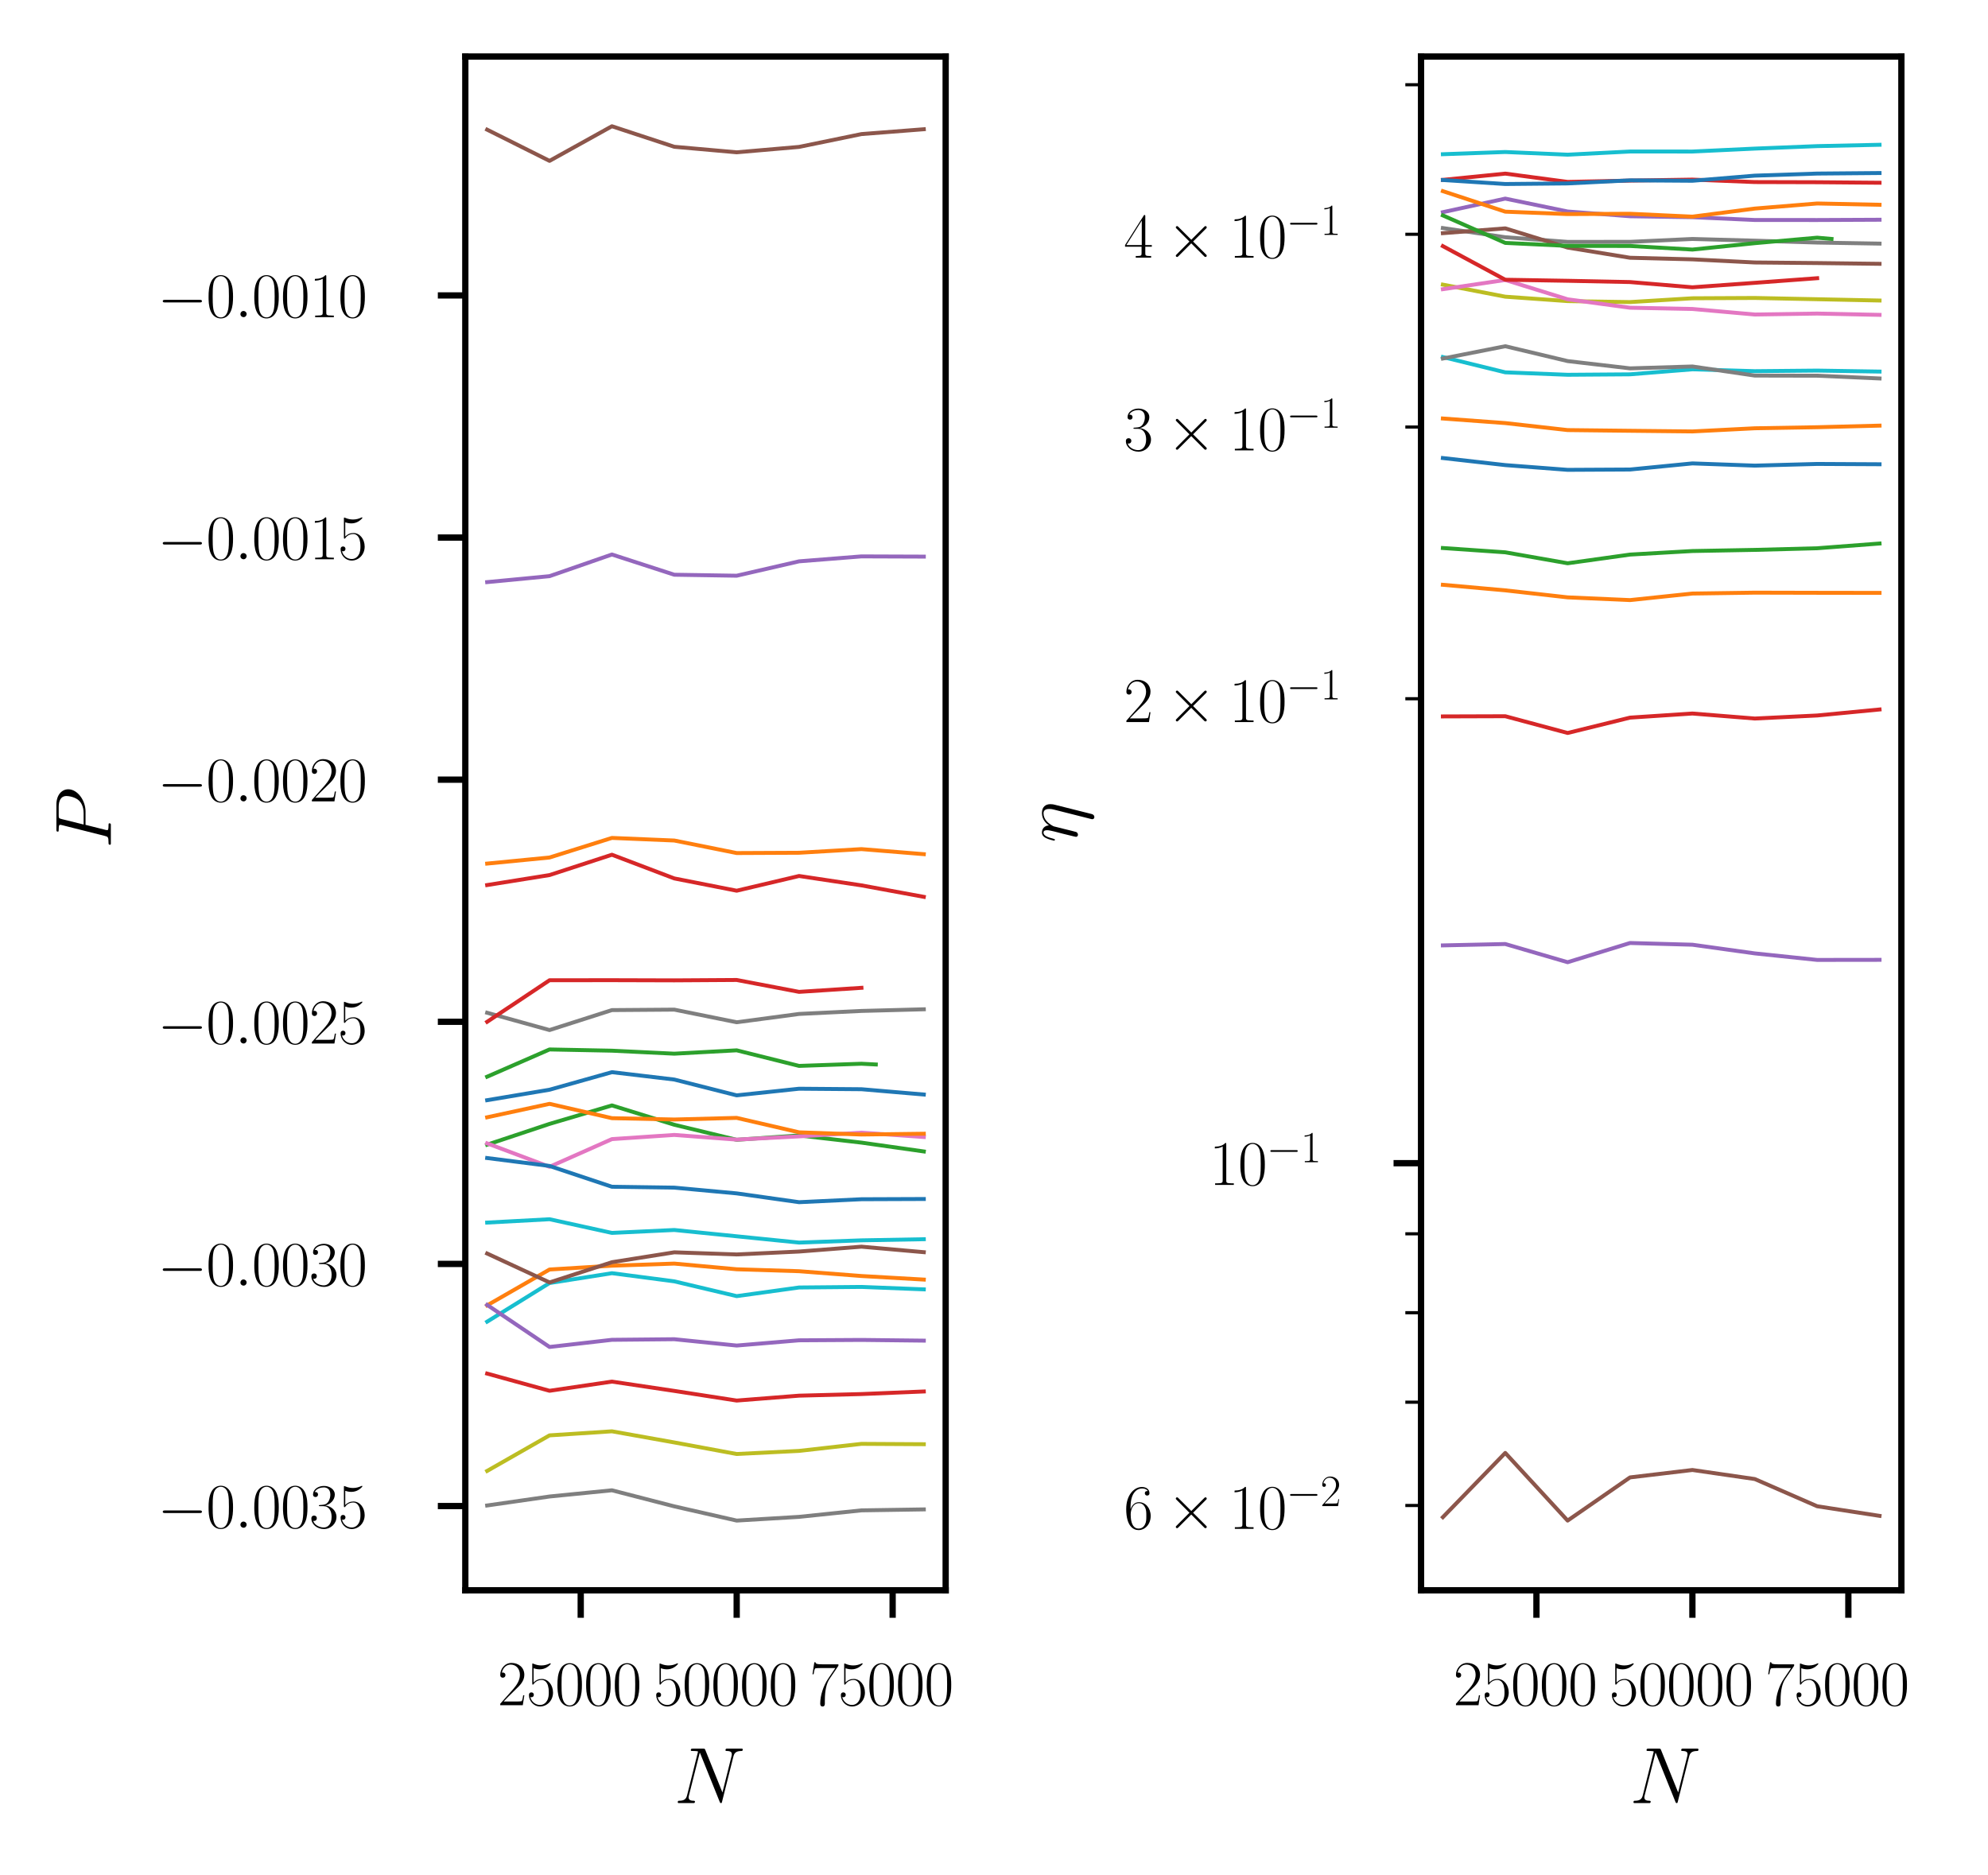 <?xml version="1.0" encoding="utf-8" standalone="no"?>
<!DOCTYPE svg PUBLIC "-//W3C//DTD SVG 1.1//EN"
  "http://www.w3.org/Graphics/SVG/1.1/DTD/svg11.dtd">
<svg xmlns:xlink="http://www.w3.org/1999/xlink" width="253.203pt" height="238.8pt" viewBox="0 0 253.203 238.8" xmlns="http://www.w3.org/2000/svg" version="1.1">
 <defs>
  <style type="text/css">*{stroke-linejoin: round; stroke-linecap: butt}</style>
 </defs>
 <g id="figure_1">
  <g id="patch_1">
   <path d="M 0 238.8 
L 253.203 238.8 
L 253.203 0 
L 0 0 
z
" style="fill: #ffffff"/>
  </g>
  <g id="axes_1">
   <g id="patch_2">
    <path d="M 59.265 202.559 
L 120.445 202.559 
L 120.445 7.2 
L 59.265 7.2 
z
" style="fill: #ffffff"/>
   </g>
   <g id="matplotlib.axis_1">
    <g id="xtick_1">
     <g id="line2d_1">
      <defs>
       <path id="me05cc8a4a5" d="M 0 0 
L 0 3.5 
" style="stroke: #000000; stroke-width: 0.8"/>
      </defs>
      <g>
       <use xlink:href="#me05cc8a4a5" x="73.964" y="202.559" style="stroke: #000000; stroke-width: 0.8"/>
      </g>
     </g>
     <g id="text_1">
      <!-- $\mathdefault{25000}$ -->
      <g transform="translate(63.379 217.194) scale(0.08 -0.08)">
       <defs>
        <path id="CMR17-32" d="M 2669 989 
L 2554 989 
C 2490 536 2438 459 2413 420 
C 2381 369 1920 369 1830 369 
L 602 369 
C 832 619 1280 1072 1824 1597 
C 2214 1967 2669 2402 2669 3035 
C 2669 3790 2067 4224 1395 4224 
C 691 4224 262 3604 262 3030 
C 262 2780 448 2748 525 2748 
C 589 2748 781 2787 781 3010 
C 781 3207 614 3264 525 3264 
C 486 3264 448 3258 422 3245 
C 544 3790 915 4058 1306 4058 
C 1862 4058 2227 3617 2227 3035 
C 2227 2479 1901 2000 1536 1584 
L 262 146 
L 262 0 
L 2515 0 
L 2669 989 
z
" transform="scale(0.016)"/>
        <path id="CMR17-35" d="M 730 3692 
C 794 3666 1056 3584 1325 3584 
C 1920 3584 2246 3911 2432 4100 
C 2432 4157 2432 4192 2394 4192 
C 2387 4192 2374 4192 2323 4163 
C 2099 4058 1837 3973 1517 3973 
C 1325 3973 1037 3999 723 4139 
C 653 4171 640 4171 634 4171 
C 602 4171 595 4164 595 4037 
L 595 2203 
C 595 2089 595 2057 659 2057 
C 691 2057 704 2070 736 2114 
C 941 2401 1222 2522 1542 2522 
C 1766 2522 2246 2382 2246 1289 
C 2246 1085 2246 715 2054 421 
C 1894 159 1645 25 1370 25 
C 947 25 518 320 403 814 
C 429 807 480 795 506 795 
C 589 795 749 840 749 1038 
C 749 1210 627 1280 506 1280 
C 358 1280 262 1190 262 1011 
C 262 454 704 -128 1382 -128 
C 2042 -128 2669 440 2669 1264 
C 2669 2030 2170 2624 1549 2624 
C 1222 2624 947 2503 730 2274 
L 730 3692 
z
" transform="scale(0.016)"/>
        <path id="CMR17-30" d="M 2688 2025 
C 2688 2416 2682 3080 2413 3591 
C 2176 4039 1798 4198 1466 4198 
C 1158 4198 768 4058 525 3597 
C 269 3118 243 2524 243 2025 
C 243 1661 250 1106 448 619 
C 723 -39 1216 -128 1466 -128 
C 1760 -128 2208 -7 2470 600 
C 2662 1042 2688 1559 2688 2025 
z
M 1466 -26 
C 1056 -26 813 325 723 812 
C 653 1188 653 1738 653 2096 
C 653 2588 653 2997 736 3387 
C 858 3929 1216 4096 1466 4096 
C 1728 4096 2067 3923 2189 3400 
C 2272 3036 2278 2607 2278 2096 
C 2278 1680 2278 1169 2202 792 
C 2067 95 1690 -26 1466 -26 
z
" transform="scale(0.016)"/>
       </defs>
       <use xlink:href="#CMR17-32" transform="scale(0.996)"/>
       <use xlink:href="#CMR17-35" transform="translate(45.69 0) scale(0.996)"/>
       <use xlink:href="#CMR17-30" transform="translate(91.381 0) scale(0.996)"/>
       <use xlink:href="#CMR17-30" transform="translate(137.071 0) scale(0.996)"/>
       <use xlink:href="#CMR17-30" transform="translate(182.762 0) scale(0.996)"/>
      </g>
     </g>
    </g>
    <g id="xtick_2">
     <g id="line2d_2">
      <g>
       <use xlink:href="#me05cc8a4a5" x="93.828" y="202.559" style="stroke: #000000; stroke-width: 0.8"/>
      </g>
     </g>
     <g id="text_2">
      <!-- $\mathdefault{50000}$ -->
      <g transform="translate(83.242 217.194) scale(0.08 -0.08)">
       <use xlink:href="#CMR17-35" transform="scale(0.996)"/>
       <use xlink:href="#CMR17-30" transform="translate(45.69 0) scale(0.996)"/>
       <use xlink:href="#CMR17-30" transform="translate(91.381 0) scale(0.996)"/>
       <use xlink:href="#CMR17-30" transform="translate(137.071 0) scale(0.996)"/>
       <use xlink:href="#CMR17-30" transform="translate(182.762 0) scale(0.996)"/>
      </g>
     </g>
    </g>
    <g id="xtick_3">
     <g id="line2d_3">
      <g>
       <use xlink:href="#me05cc8a4a5" x="113.691" y="202.559" style="stroke: #000000; stroke-width: 0.8"/>
      </g>
     </g>
     <g id="text_3">
      <!-- $\mathdefault{75000}$ -->
      <g transform="translate(103.106 217.194) scale(0.08 -0.08)">
       <defs>
        <path id="CMR17-37" d="M 2886 3941 
L 2886 4081 
L 1382 4081 
C 634 4081 621 4165 595 4288 
L 480 4288 
L 294 3094 
L 410 3094 
C 429 3215 474 3540 550 3661 
C 589 3712 1062 3712 1171 3712 
L 2579 3712 
L 1869 2661 
C 1395 1954 1069 999 1069 165 
C 1069 89 1069 -128 1299 -128 
C 1530 -128 1530 89 1530 171 
L 1530 465 
C 1530 1508 1709 2196 2003 2636 
L 2886 3941 
z
" transform="scale(0.016)"/>
       </defs>
       <use xlink:href="#CMR17-37" transform="scale(0.996)"/>
       <use xlink:href="#CMR17-35" transform="translate(45.69 0) scale(0.996)"/>
       <use xlink:href="#CMR17-30" transform="translate(91.381 0) scale(0.996)"/>
       <use xlink:href="#CMR17-30" transform="translate(137.071 0) scale(0.996)"/>
       <use xlink:href="#CMR17-30" transform="translate(182.762 0) scale(0.996)"/>
      </g>
     </g>
    </g>
    <g id="text_4">
     <!-- $N$ -->
     <g transform="translate(85.853 229.662) scale(0.1 -0.1)">
      <defs>
       <path id="CMMI12-4e" d="M 4736 3698 
C 4806 3974 4909 4166 5395 4166 
C 5414 4166 5491 4166 5491 4279 
C 5491 4352 5434 4352 5408 4352 
C 5280 4352 4954 4352 4826 4352 
L 4518 4352 
C 4429 4352 4314 4352 4224 4352 
C 4186 4352 4109 4352 4109 4230 
C 4109 4166 4160 4166 4205 4166 
C 4589 4166 4614 4019 4614 3903 
C 4614 3846 4608 3826 4589 3737 
L 3866 850 
L 2496 4249 
C 2451 4352 2445 4352 2304 4352 
L 1523 4352 
C 1395 4352 1338 4352 1338 4230 
C 1338 4166 1382 4166 1504 4166 
C 1536 4166 1914 4166 1914 4115 
C 1914 4102 1901 4051 1894 4032 
L 1043 635 
C 966 320 813 186 390 186 
C 358 186 294 186 294 67 
C 294 0 358 0 378 0 
C 506 0 832 0 960 0 
L 1267 0 
C 1357 0 1466 0 1555 0 
C 1600 0 1670 0 1670 122 
C 1670 180 1606 186 1581 186 
C 1370 186 1165 224 1165 454 
C 1165 505 1178 562 1190 613 
L 2054 4032 
C 2093 3968 2093 3956 2118 3898 
L 3642 115 
C 3674 38 3686 0 3744 0 
C 3808 0 3814 19 3840 128 
L 4736 3698 
z
" transform="scale(0.016)"/>
      </defs>
      <use xlink:href="#CMMI12-4e" transform="scale(0.996)"/>
     </g>
    </g>
   </g>
   <g id="matplotlib.axis_2">
    <g id="ytick_1">
     <g id="line2d_4">
      <defs>
       <path id="m9b25394acc" d="M 0 0 
L -3.5 0 
" style="stroke: #000000; stroke-width: 0.8"/>
      </defs>
      <g>
       <use xlink:href="#m9b25394acc" x="59.265" y="191.825" style="stroke: #000000; stroke-width: 0.8"/>
      </g>
     </g>
     <g id="text_5">
      <!-- $\mathdefault{−0.0035}$ -->
      <g transform="translate(20.056 194.592) scale(0.08 -0.08)">
       <defs>
        <path id="CMSY10-0" d="M 4218 1472 
C 4326 1472 4442 1472 4442 1600 
C 4442 1728 4326 1728 4218 1728 
L 755 1728 
C 646 1728 531 1728 531 1600 
C 531 1472 646 1472 755 1472 
L 4218 1472 
z
" transform="scale(0.016)"/>
        <path id="CMMI12-3a" d="M 1178 307 
C 1178 492 1024 619 870 619 
C 685 619 557 466 557 313 
C 557 128 710 0 864 0 
C 1050 0 1178 153 1178 307 
z
" transform="scale(0.016)"/>
        <path id="CMR17-33" d="M 1414 2157 
C 1984 2157 2234 1662 2234 1090 
C 2234 320 1824 25 1453 25 
C 1114 25 563 194 390 693 
C 422 680 454 680 486 680 
C 640 680 755 782 755 948 
C 755 1133 614 1216 486 1216 
C 378 1216 211 1165 211 926 
C 211 335 787 -128 1466 -128 
C 2176 -128 2720 430 2720 1085 
C 2720 1707 2208 2157 1600 2227 
C 2086 2328 2554 2756 2554 3329 
C 2554 3820 2048 4179 1472 4179 
C 890 4179 378 3829 378 3329 
C 378 3110 544 3072 627 3072 
C 762 3072 877 3155 877 3321 
C 877 3486 762 3569 627 3569 
C 602 3569 570 3569 544 3557 
C 730 3959 1235 4032 1459 4032 
C 1683 4032 2106 3925 2106 3320 
C 2106 3143 2080 2828 1862 2550 
C 1670 2304 1453 2304 1242 2284 
C 1210 2284 1062 2269 1037 2269 
C 992 2263 966 2257 966 2208 
C 966 2163 973 2157 1101 2157 
L 1414 2157 
z
" transform="scale(0.016)"/>
       </defs>
       <use xlink:href="#CMSY10-0" transform="scale(0.996)"/>
       <use xlink:href="#CMR17-30" transform="translate(77.487 0) scale(0.996)"/>
       <use xlink:href="#CMMI12-3a" transform="translate(123.178 0) scale(0.996)"/>
       <use xlink:href="#CMR17-30" transform="translate(150.275 0) scale(0.996)"/>
       <use xlink:href="#CMR17-30" transform="translate(195.966 0) scale(0.996)"/>
       <use xlink:href="#CMR17-33" transform="translate(241.656 0) scale(0.996)"/>
       <use xlink:href="#CMR17-35" transform="translate(287.347 0) scale(0.996)"/>
      </g>
     </g>
    </g>
    <g id="ytick_2">
     <g id="line2d_5">
      <g>
       <use xlink:href="#m9b25394acc" x="59.265" y="160.986" style="stroke: #000000; stroke-width: 0.8"/>
      </g>
     </g>
     <g id="text_6">
      <!-- $\mathdefault{−0.0030}$ -->
      <g transform="translate(20.056 163.753) scale(0.08 -0.08)">
       <use xlink:href="#CMSY10-0" transform="scale(0.996)"/>
       <use xlink:href="#CMR17-30" transform="translate(77.487 0) scale(0.996)"/>
       <use xlink:href="#CMMI12-3a" transform="translate(123.178 0) scale(0.996)"/>
       <use xlink:href="#CMR17-30" transform="translate(150.275 0) scale(0.996)"/>
       <use xlink:href="#CMR17-30" transform="translate(195.966 0) scale(0.996)"/>
       <use xlink:href="#CMR17-33" transform="translate(241.656 0) scale(0.996)"/>
       <use xlink:href="#CMR17-30" transform="translate(287.347 0) scale(0.996)"/>
      </g>
     </g>
    </g>
    <g id="ytick_3">
     <g id="line2d_6">
      <g>
       <use xlink:href="#m9b25394acc" x="59.265" y="130.146" style="stroke: #000000; stroke-width: 0.8"/>
      </g>
     </g>
     <g id="text_7">
      <!-- $\mathdefault{−0.0025}$ -->
      <g transform="translate(20.056 132.914) scale(0.08 -0.08)">
       <use xlink:href="#CMSY10-0" transform="scale(0.996)"/>
       <use xlink:href="#CMR17-30" transform="translate(77.487 0) scale(0.996)"/>
       <use xlink:href="#CMMI12-3a" transform="translate(123.178 0) scale(0.996)"/>
       <use xlink:href="#CMR17-30" transform="translate(150.275 0) scale(0.996)"/>
       <use xlink:href="#CMR17-30" transform="translate(195.966 0) scale(0.996)"/>
       <use xlink:href="#CMR17-32" transform="translate(241.656 0) scale(0.996)"/>
       <use xlink:href="#CMR17-35" transform="translate(287.347 0) scale(0.996)"/>
      </g>
     </g>
    </g>
    <g id="ytick_4">
     <g id="line2d_7">
      <g>
       <use xlink:href="#m9b25394acc" x="59.265" y="99.307" style="stroke: #000000; stroke-width: 0.8"/>
      </g>
     </g>
     <g id="text_8">
      <!-- $\mathdefault{−0.0020}$ -->
      <g transform="translate(20.056 102.074) scale(0.08 -0.08)">
       <use xlink:href="#CMSY10-0" transform="scale(0.996)"/>
       <use xlink:href="#CMR17-30" transform="translate(77.487 0) scale(0.996)"/>
       <use xlink:href="#CMMI12-3a" transform="translate(123.178 0) scale(0.996)"/>
       <use xlink:href="#CMR17-30" transform="translate(150.275 0) scale(0.996)"/>
       <use xlink:href="#CMR17-30" transform="translate(195.966 0) scale(0.996)"/>
       <use xlink:href="#CMR17-32" transform="translate(241.656 0) scale(0.996)"/>
       <use xlink:href="#CMR17-30" transform="translate(287.347 0) scale(0.996)"/>
      </g>
     </g>
    </g>
    <g id="ytick_5">
     <g id="line2d_8">
      <g>
       <use xlink:href="#m9b25394acc" x="59.265" y="68.468" style="stroke: #000000; stroke-width: 0.8"/>
      </g>
     </g>
     <g id="text_9">
      <!-- $\mathdefault{−0.0015}$ -->
      <g transform="translate(20.056 71.235) scale(0.08 -0.08)">
       <defs>
        <path id="CMR17-31" d="M 1702 4058 
C 1702 4192 1696 4192 1606 4192 
C 1357 3916 979 3827 621 3827 
C 602 3827 570 3827 563 3808 
C 557 3795 557 3782 557 3648 
C 755 3648 1088 3686 1344 3839 
L 1344 461 
C 1344 236 1331 160 781 160 
L 589 160 
L 589 0 
C 896 0 1216 0 1523 0 
C 1830 0 2150 0 2458 0 
L 2458 160 
L 2266 160 
C 1715 160 1702 230 1702 458 
L 1702 4058 
z
" transform="scale(0.016)"/>
       </defs>
       <use xlink:href="#CMSY10-0" transform="scale(0.996)"/>
       <use xlink:href="#CMR17-30" transform="translate(77.487 0) scale(0.996)"/>
       <use xlink:href="#CMMI12-3a" transform="translate(123.178 0) scale(0.996)"/>
       <use xlink:href="#CMR17-30" transform="translate(150.275 0) scale(0.996)"/>
       <use xlink:href="#CMR17-30" transform="translate(195.966 0) scale(0.996)"/>
       <use xlink:href="#CMR17-31" transform="translate(241.656 0) scale(0.996)"/>
       <use xlink:href="#CMR17-35" transform="translate(287.347 0) scale(0.996)"/>
      </g>
     </g>
    </g>
    <g id="ytick_6">
     <g id="line2d_9">
      <g>
       <use xlink:href="#m9b25394acc" x="59.265" y="37.629" style="stroke: #000000; stroke-width: 0.8"/>
      </g>
     </g>
     <g id="text_10">
      <!-- $\mathdefault{−0.0010}$ -->
      <g transform="translate(20.056 40.396) scale(0.08 -0.08)">
       <use xlink:href="#CMSY10-0" transform="scale(0.996)"/>
       <use xlink:href="#CMR17-30" transform="translate(77.487 0) scale(0.996)"/>
       <use xlink:href="#CMMI12-3a" transform="translate(123.178 0) scale(0.996)"/>
       <use xlink:href="#CMR17-30" transform="translate(150.275 0) scale(0.996)"/>
       <use xlink:href="#CMR17-30" transform="translate(195.966 0) scale(0.996)"/>
       <use xlink:href="#CMR17-31" transform="translate(241.656 0) scale(0.996)"/>
       <use xlink:href="#CMR17-30" transform="translate(287.347 0) scale(0.996)"/>
      </g>
     </g>
    </g>
    <g id="text_11">
     <!-- $P$ -->
     <g transform="translate(14.118 108.078) rotate(-90) scale(0.1 -0.1)">
      <defs>
       <path id="CMMI12-50" d="M 1894 2023 
L 2970 2023 
C 3853 2023 4736 2673 4736 3401 
C 4736 3898 4314 4352 3507 4352 
L 1530 4352 
C 1408 4352 1350 4352 1350 4231 
C 1350 4167 1408 4167 1504 4167 
C 1894 4167 1894 4116 1894 4046 
C 1894 4034 1894 3995 1869 3899 
L 1005 472 
C 947 249 934 185 486 185 
C 365 185 301 185 301 70 
C 301 0 358 0 397 0 
C 518 0 646 0 768 0 
L 1517 0 
C 1638 0 1773 0 1894 0 
C 1946 0 2016 0 2016 121 
C 2016 185 1958 185 1862 185 
C 1478 185 1472 230 1472 293 
C 1472 325 1478 369 1485 401 
L 1894 2023 
z
M 2355 3930 
C 2413 4167 2438 4167 2688 4167 
L 3322 4167 
C 3802 4167 4198 4013 4198 3535 
C 4198 3369 4115 2827 3821 2534 
C 3712 2419 3405 2176 2822 2176 
L 1920 2176 
L 2355 3930 
z
" transform="scale(0.016)"/>
      </defs>
      <use xlink:href="#CMMI12-50" transform="scale(0.996)"/>
     </g>
    </g>
   </g>
   <g id="line2d_10">
    <path d="M 62.046 148.022 
L 62.046 148.022 
" clip-path="url(#p39ec14e585)" style="fill: none; stroke: #1f77b4; stroke-width: 0.5; stroke-linecap: square"/>
   </g>
   <g id="line2d_11">
    <path d="M 62.046 166.262 
L 62.046 166.262 
L 69.992 161.699 
L 77.937 161.213 
L 85.882 160.946 
L 93.828 161.669 
L 101.773 161.915 
L 109.719 162.528 
L 117.664 162.982 
" clip-path="url(#p39ec14e585)" style="fill: none; stroke: #ff7f0e; stroke-width: 0.5; stroke-linecap: square"/>
   </g>
   <g id="line2d_12">
    <path d="M 62.046 145.799 
L 62.046 145.799 
L 69.992 143.152 
L 77.937 140.799 
L 85.882 143.261 
L 93.828 145.178 
L 101.773 144.622 
L 109.719 145.537 
L 117.664 146.663 
" clip-path="url(#p39ec14e585)" style="fill: none; stroke: #2ca02c; stroke-width: 0.5; stroke-linecap: square"/>
   </g>
   <g id="line2d_13">
    <path d="M 62.046 112.73 
L 62.046 112.73 
L 69.992 111.458 
L 77.937 108.867 
L 85.882 111.887 
L 93.828 113.451 
L 101.773 111.576 
L 109.719 112.771 
L 117.664 114.233 
" clip-path="url(#p39ec14e585)" style="fill: none; stroke: #d62728; stroke-width: 0.5; stroke-linecap: square"/>
   </g>
   <g id="line2d_14">
    <path d="M 62.046 74.144 
L 62.046 74.144 
L 69.992 73.387 
L 77.937 70.626 
L 85.882 73.204 
L 93.828 73.329 
L 101.773 71.498 
L 109.719 70.868 
L 117.664 70.896 
" clip-path="url(#p39ec14e585)" style="fill: none; stroke: #9467bd; stroke-width: 0.5; stroke-linecap: square"/>
   </g>
   <g id="line2d_15">
    <path d="M 62.046 16.516 
L 62.046 16.516 
L 69.992 20.49 
L 77.937 16.08 
L 85.882 18.695 
L 93.828 19.399 
L 101.773 18.712 
L 109.719 17.078 
L 117.664 16.461 
" clip-path="url(#p39ec14e585)" style="fill: none; stroke: #8c564b; stroke-width: 0.5; stroke-linecap: square"/>
   </g>
   <g id="line2d_16">
    <path d="M 62.046 174.344 
L 62.046 174.344 
" clip-path="url(#p39ec14e585)" style="fill: none; stroke: #e377c2; stroke-width: 0.5; stroke-linecap: square"/>
   </g>
   <g id="line2d_17">
    <path d="M 62.046 191.755 
L 62.046 191.755 
L 69.992 190.611 
L 77.937 189.82 
L 85.882 191.867 
L 93.828 193.679 
L 101.773 193.204 
L 109.719 192.377 
L 117.664 192.254 
" clip-path="url(#p39ec14e585)" style="fill: none; stroke: #7f7f7f; stroke-width: 0.5; stroke-linecap: square"/>
   </g>
   <g id="line2d_18">
    <path d="M 62.046 187.354 
L 62.046 187.354 
L 69.992 182.824 
L 77.937 182.308 
L 85.882 183.726 
L 93.828 185.198 
L 101.773 184.803 
L 109.719 183.906 
L 117.664 183.951 
" clip-path="url(#p39ec14e585)" style="fill: none; stroke: #bcbd22; stroke-width: 0.5; stroke-linecap: square"/>
   </g>
   <g id="line2d_19">
    <path d="M 62.046 168.341 
L 62.046 168.341 
L 69.992 163.422 
L 77.937 162.168 
L 85.882 163.207 
L 93.828 165.09 
L 101.773 163.989 
L 109.719 163.917 
L 117.664 164.227 
" clip-path="url(#p39ec14e585)" style="fill: none; stroke: #17becf; stroke-width: 0.5; stroke-linecap: square"/>
   </g>
   <g id="line2d_20">
    <path d="M 62.046 140.132 
L 62.046 140.132 
L 69.992 138.8 
L 77.937 136.564 
L 85.882 137.503 
L 93.828 139.516 
L 101.773 138.672 
L 109.719 138.735 
L 117.664 139.411 
" clip-path="url(#p39ec14e585)" style="fill: none; stroke: #1f77b4; stroke-width: 0.5; stroke-linecap: square"/>
   </g>
   <g id="line2d_21">
    <path d="M 62.046 109.996 
L 62.046 109.996 
L 69.992 109.222 
L 77.937 106.727 
L 85.882 107.058 
L 93.828 108.654 
L 101.773 108.617 
L 109.719 108.152 
L 117.664 108.796 
" clip-path="url(#p39ec14e585)" style="fill: none; stroke: #ff7f0e; stroke-width: 0.5; stroke-linecap: square"/>
   </g>
   <g id="line2d_22">
    <path d="M 62.046 168.885 
L 62.046 168.885 
" clip-path="url(#p39ec14e585)" style="fill: none; stroke: #2ca02c; stroke-width: 0.5; stroke-linecap: square"/>
   </g>
   <g id="line2d_23">
    <path d="M 62.046 174.956 
L 62.046 174.956 
L 69.992 177.146 
L 77.937 175.976 
L 85.882 177.161 
L 93.828 178.391 
L 101.773 177.767 
L 109.719 177.562 
L 117.664 177.234 
" clip-path="url(#p39ec14e585)" style="fill: none; stroke: #d62728; stroke-width: 0.5; stroke-linecap: square"/>
   </g>
   <g id="line2d_24">
    <path d="M 62.046 166.208 
L 62.046 166.208 
L 69.992 171.565 
L 77.937 170.654 
L 85.882 170.578 
L 93.828 171.384 
L 101.773 170.717 
L 109.719 170.669 
L 117.664 170.758 
" clip-path="url(#p39ec14e585)" style="fill: none; stroke: #9467bd; stroke-width: 0.5; stroke-linecap: square"/>
   </g>
   <g id="line2d_25">
    <path d="M 62.046 159.663 
L 62.046 159.663 
L 69.992 163.346 
L 77.937 160.769 
L 85.882 159.509 
L 93.828 159.78 
L 101.773 159.411 
L 109.719 158.791 
L 117.664 159.492 
" clip-path="url(#p39ec14e585)" style="fill: none; stroke: #8c564b; stroke-width: 0.5; stroke-linecap: square"/>
   </g>
   <g id="line2d_26">
    <path d="M 62.046 145.633 
L 62.046 145.633 
L 69.992 148.616 
L 77.937 145.09 
L 85.882 144.557 
L 93.828 145.155 
L 101.773 144.743 
L 109.719 144.267 
L 117.664 144.822 
" clip-path="url(#p39ec14e585)" style="fill: none; stroke: #e377c2; stroke-width: 0.5; stroke-linecap: square"/>
   </g>
   <g id="line2d_27">
    <path d="M 62.046 128.997 
L 62.046 128.997 
L 69.992 131.199 
L 77.937 128.657 
L 85.882 128.598 
L 93.828 130.206 
L 101.773 129.147 
L 109.719 128.764 
L 117.664 128.555 
" clip-path="url(#p39ec14e585)" style="fill: none; stroke: #7f7f7f; stroke-width: 0.5; stroke-linecap: square"/>
   </g>
   <g id="line2d_28">
    <path d="M 62.046 153.903 
L 62.046 153.903 
" clip-path="url(#p39ec14e585)" style="fill: none; stroke: #bcbd22; stroke-width: 0.5; stroke-linecap: square"/>
   </g>
   <g id="line2d_29">
    <path d="M 62.046 155.721 
L 62.046 155.721 
L 69.992 155.295 
L 77.937 157.037 
L 85.882 156.665 
L 93.828 157.468 
L 101.773 158.27 
L 109.719 157.984 
L 117.664 157.84 
" clip-path="url(#p39ec14e585)" style="fill: none; stroke: #17becf; stroke-width: 0.5; stroke-linecap: square"/>
   </g>
   <g id="line2d_30">
    <path d="M 62.046 147.5 
L 69.992 148.509 
L 77.937 151.158 
L 85.882 151.271 
L 93.828 152.003 
L 101.773 153.125 
L 109.719 152.748 
L 117.664 152.718 
L 117.664 152.718 
" clip-path="url(#p39ec14e585)" style="fill: none; stroke: #1f77b4; stroke-width: 0.5; stroke-linecap: square"/>
   </g>
   <g id="line2d_31">
    <path d="M 62.046 142.311 
L 69.992 140.597 
L 77.937 142.423 
L 85.882 142.592 
L 93.828 142.386 
L 101.773 144.226 
L 109.719 144.505 
L 117.664 144.404 
L 117.664 144.404 
" clip-path="url(#p39ec14e585)" style="fill: none; stroke: #ff7f0e; stroke-width: 0.5; stroke-linecap: square"/>
   </g>
   <g id="line2d_32">
    <path d="M 62.046 137.139 
L 69.992 133.67 
L 77.937 133.827 
L 85.882 134.209 
L 93.828 133.781 
L 101.773 135.766 
L 109.719 135.489 
L 111.55 135.583 
" clip-path="url(#p39ec14e585)" style="fill: none; stroke: #2ca02c; stroke-width: 0.5; stroke-linecap: square"/>
   </g>
   <g id="line2d_33">
    <path d="M 62.046 130.148 
L 69.992 124.854 
L 77.937 124.847 
L 85.882 124.87 
L 93.828 124.82 
L 101.773 126.336 
L 109.719 125.819 
L 109.719 125.819 
" clip-path="url(#p39ec14e585)" style="fill: none; stroke: #d62728; stroke-width: 0.5; stroke-linecap: square"/>
   </g>
   <g id="patch_3">
    <path d="M 59.265 202.559 
L 59.265 7.2 
" style="fill: none; stroke: #000000; stroke-width: 0.8; stroke-linejoin: miter; stroke-linecap: square"/>
   </g>
   <g id="patch_4">
    <path d="M 120.445 202.559 
L 120.445 7.2 
" style="fill: none; stroke: #000000; stroke-width: 0.8; stroke-linejoin: miter; stroke-linecap: square"/>
   </g>
   <g id="patch_5">
    <path d="M 59.265 202.559 
L 120.445 202.559 
" style="fill: none; stroke: #000000; stroke-width: 0.8; stroke-linejoin: miter; stroke-linecap: square"/>
   </g>
   <g id="patch_6">
    <path d="M 59.265 7.2 
L 120.445 7.2 
" style="fill: none; stroke: #000000; stroke-width: 0.8; stroke-linejoin: miter; stroke-linecap: square"/>
   </g>
  </g>
  <g id="axes_2">
   <g id="patch_7">
    <path d="M 180.991 202.559 
L 242.171 202.559 
L 242.171 7.2 
L 180.991 7.2 
z
" style="fill: #ffffff"/>
   </g>
   <g id="matplotlib.axis_3">
    <g id="xtick_4">
     <g id="line2d_34">
      <g>
       <use xlink:href="#me05cc8a4a5" x="195.69" y="202.559" style="stroke: #000000; stroke-width: 0.8"/>
      </g>
     </g>
     <g id="text_12">
      <!-- $\mathdefault{25000}$ -->
      <g transform="translate(185.105 217.194) scale(0.08 -0.08)">
       <use xlink:href="#CMR17-32" transform="scale(0.996)"/>
       <use xlink:href="#CMR17-35" transform="translate(45.69 0) scale(0.996)"/>
       <use xlink:href="#CMR17-30" transform="translate(91.381 0) scale(0.996)"/>
       <use xlink:href="#CMR17-30" transform="translate(137.071 0) scale(0.996)"/>
       <use xlink:href="#CMR17-30" transform="translate(182.762 0) scale(0.996)"/>
      </g>
     </g>
    </g>
    <g id="xtick_5">
     <g id="line2d_35">
      <g>
       <use xlink:href="#me05cc8a4a5" x="215.554" y="202.559" style="stroke: #000000; stroke-width: 0.8"/>
      </g>
     </g>
     <g id="text_13">
      <!-- $\mathdefault{50000}$ -->
      <g transform="translate(204.968 217.194) scale(0.08 -0.08)">
       <use xlink:href="#CMR17-35" transform="scale(0.996)"/>
       <use xlink:href="#CMR17-30" transform="translate(45.69 0) scale(0.996)"/>
       <use xlink:href="#CMR17-30" transform="translate(91.381 0) scale(0.996)"/>
       <use xlink:href="#CMR17-30" transform="translate(137.071 0) scale(0.996)"/>
       <use xlink:href="#CMR17-30" transform="translate(182.762 0) scale(0.996)"/>
      </g>
     </g>
    </g>
    <g id="xtick_6">
     <g id="line2d_36">
      <g>
       <use xlink:href="#me05cc8a4a5" x="235.417" y="202.559" style="stroke: #000000; stroke-width: 0.8"/>
      </g>
     </g>
     <g id="text_14">
      <!-- $\mathdefault{75000}$ -->
      <g transform="translate(224.832 217.194) scale(0.08 -0.08)">
       <use xlink:href="#CMR17-37" transform="scale(0.996)"/>
       <use xlink:href="#CMR17-35" transform="translate(45.69 0) scale(0.996)"/>
       <use xlink:href="#CMR17-30" transform="translate(91.381 0) scale(0.996)"/>
       <use xlink:href="#CMR17-30" transform="translate(137.071 0) scale(0.996)"/>
       <use xlink:href="#CMR17-30" transform="translate(182.762 0) scale(0.996)"/>
      </g>
     </g>
    </g>
    <g id="text_15">
     <!-- $N$ -->
     <g transform="translate(207.579 229.662) scale(0.1 -0.1)">
      <use xlink:href="#CMMI12-4e" transform="scale(0.996)"/>
     </g>
    </g>
   </g>
   <g id="matplotlib.axis_4">
    <g id="ytick_7">
     <g id="line2d_37">
      <g>
       <use xlink:href="#m9b25394acc" x="180.991" y="148.158" style="stroke: #000000; stroke-width: 0.8"/>
      </g>
     </g>
     <g id="text_16">
      <!-- $\mathdefault{10^{-1}}$ -->
      <g transform="translate(154.014 150.925) scale(0.08 -0.08)">
       <use xlink:href="#CMR17-31" transform="scale(0.996)"/>
       <use xlink:href="#CMR17-30" transform="translate(45.69 0) scale(0.996)"/>
       <use xlink:href="#CMSY10-0" transform="translate(91.381 36.154) scale(0.697)"/>
       <use xlink:href="#CMR17-31" transform="translate(145.622 36.154) scale(0.697)"/>
      </g>
     </g>
    </g>
    <g id="ytick_8">
     <g id="line2d_38">
      <defs>
       <path id="m58241e79c9" d="M 0 0 
L -2 0 
" style="stroke: #000000; stroke-width: 0.4"/>
      </defs>
      <g>
       <use xlink:href="#m58241e79c9" x="180.991" y="191.755" style="stroke: #000000; stroke-width: 0.4"/>
      </g>
     </g>
     <g id="text_17">
      <!-- $\mathdefault{6\times10^{-2}}$ -->
      <g transform="translate(143.13 194.728) scale(0.08 -0.08)">
       <defs>
        <path id="CMR17-36" d="M 678 2176 
C 678 3690 1395 4032 1811 4032 
C 1946 4032 2272 4009 2400 3776 
C 2298 3776 2106 3776 2106 3553 
C 2106 3381 2246 3323 2336 3323 
C 2394 3323 2566 3348 2566 3560 
C 2566 3954 2246 4179 1805 4179 
C 1043 4179 243 3390 243 1984 
C 243 253 966 -128 1478 -128 
C 2099 -128 2688 427 2688 1283 
C 2688 2081 2170 2662 1517 2662 
C 1126 2662 838 2407 678 1960 
L 678 2176 
z
M 1478 25 
C 691 25 691 1200 691 1436 
C 691 1896 909 2560 1504 2560 
C 1613 2560 1926 2560 2138 2120 
C 2253 1870 2253 1609 2253 1289 
C 2253 944 2253 690 2118 434 
C 1978 171 1773 25 1478 25 
z
" transform="scale(0.016)"/>
        <path id="CMSY10-2" d="M 2490 1785 
L 1210 3059 
C 1133 3136 1120 3148 1069 3148 
C 1005 3148 941 3091 941 3020 
C 941 2976 954 2963 1024 2892 
L 2304 1606 
L 1024 320 
C 954 249 941 236 941 192 
C 941 121 1005 64 1069 64 
C 1120 64 1133 76 1210 153 
L 2483 1427 
L 3808 102 
C 3821 96 3866 64 3904 64 
C 3981 64 4032 121 4032 192 
C 4032 204 4032 230 4013 262 
C 4006 275 2989 1280 2669 1606 
L 3840 2777 
C 3872 2816 3968 2899 4000 2937 
C 4006 2950 4032 2976 4032 3020 
C 4032 3091 3981 3148 3904 3148 
C 3853 3148 3827 3123 3757 3052 
L 2490 1785 
z
" transform="scale(0.016)"/>
       </defs>
       <use xlink:href="#CMR17-36" transform="scale(0.996)"/>
       <use xlink:href="#CMSY10-2" transform="translate(67.83 0) scale(0.996)"/>
       <use xlink:href="#CMR17-31" transform="translate(167.456 0) scale(0.996)"/>
       <use xlink:href="#CMR17-30" transform="translate(213.147 0) scale(0.996)"/>
       <use xlink:href="#CMSY10-0" transform="translate(258.837 36.154) scale(0.697)"/>
       <use xlink:href="#CMR17-32" transform="translate(313.078 36.154) scale(0.697)"/>
      </g>
     </g>
    </g>
    <g id="ytick_9">
     <g id="line2d_39">
      <g>
       <use xlink:href="#m58241e79c9" x="180.991" y="178.599" style="stroke: #000000; stroke-width: 0.4"/>
      </g>
     </g>
    </g>
    <g id="ytick_10">
     <g id="line2d_40">
      <g>
       <use xlink:href="#m58241e79c9" x="180.991" y="167.202" style="stroke: #000000; stroke-width: 0.4"/>
      </g>
     </g>
    </g>
    <g id="ytick_11">
     <g id="line2d_41">
      <g>
       <use xlink:href="#m58241e79c9" x="180.991" y="157.15" style="stroke: #000000; stroke-width: 0.4"/>
      </g>
     </g>
    </g>
    <g id="ytick_12">
     <g id="line2d_42">
      <g>
       <use xlink:href="#m58241e79c9" x="180.991" y="88.999" style="stroke: #000000; stroke-width: 0.4"/>
      </g>
     </g>
     <g id="text_18">
      <!-- $\mathdefault{2\times10^{-1}}$ -->
      <g transform="translate(143.13 91.972) scale(0.08 -0.08)">
       <use xlink:href="#CMR17-32" transform="scale(0.996)"/>
       <use xlink:href="#CMSY10-2" transform="translate(67.83 0) scale(0.996)"/>
       <use xlink:href="#CMR17-31" transform="translate(167.456 0) scale(0.996)"/>
       <use xlink:href="#CMR17-30" transform="translate(213.147 0) scale(0.996)"/>
       <use xlink:href="#CMSY10-0" transform="translate(258.837 36.154) scale(0.697)"/>
       <use xlink:href="#CMR17-31" transform="translate(313.078 36.154) scale(0.697)"/>
      </g>
     </g>
    </g>
    <g id="ytick_13">
     <g id="line2d_43">
      <g>
       <use xlink:href="#m58241e79c9" x="180.991" y="54.393" style="stroke: #000000; stroke-width: 0.4"/>
      </g>
     </g>
     <g id="text_19">
      <!-- $\mathdefault{3\times10^{-1}}$ -->
      <g transform="translate(143.13 57.366) scale(0.08 -0.08)">
       <use xlink:href="#CMR17-33" transform="scale(0.996)"/>
       <use xlink:href="#CMSY10-2" transform="translate(67.83 0) scale(0.996)"/>
       <use xlink:href="#CMR17-31" transform="translate(167.456 0) scale(0.996)"/>
       <use xlink:href="#CMR17-30" transform="translate(213.147 0) scale(0.996)"/>
       <use xlink:href="#CMSY10-0" transform="translate(258.837 36.154) scale(0.697)"/>
       <use xlink:href="#CMR17-31" transform="translate(313.078 36.154) scale(0.697)"/>
      </g>
     </g>
    </g>
    <g id="ytick_14">
     <g id="line2d_44">
      <g>
       <use xlink:href="#m58241e79c9" x="180.991" y="29.84" style="stroke: #000000; stroke-width: 0.4"/>
      </g>
     </g>
     <g id="text_20">
      <!-- $\mathdefault{4\times10^{-1}}$ -->
      <g transform="translate(143.13 32.813) scale(0.08 -0.08)">
       <defs>
        <path id="CMR17-34" d="M 2150 4122 
C 2150 4256 2144 4256 2029 4256 
L 128 1254 
L 128 1088 
L 1779 1088 
L 1779 457 
C 1779 224 1766 160 1318 160 
L 1197 160 
L 1197 0 
C 1402 0 1747 0 1965 0 
C 2182 0 2528 0 2733 0 
L 2733 160 
L 2611 160 
C 2163 160 2150 224 2150 457 
L 2150 1088 
L 2803 1088 
L 2803 1254 
L 2150 1254 
L 2150 4122 
z
M 1798 3703 
L 1798 1254 
L 256 1254 
L 1798 3703 
z
" transform="scale(0.016)"/>
       </defs>
       <use xlink:href="#CMR17-34" transform="scale(0.996)"/>
       <use xlink:href="#CMSY10-2" transform="translate(67.83 0) scale(0.996)"/>
       <use xlink:href="#CMR17-31" transform="translate(167.456 0) scale(0.996)"/>
       <use xlink:href="#CMR17-30" transform="translate(213.147 0) scale(0.996)"/>
       <use xlink:href="#CMSY10-0" transform="translate(258.837 36.154) scale(0.697)"/>
       <use xlink:href="#CMR17-31" transform="translate(313.078 36.154) scale(0.697)"/>
      </g>
     </g>
    </g>
    <g id="ytick_15">
     <g id="line2d_45">
      <g>
       <use xlink:href="#m58241e79c9" x="180.991" y="10.795" style="stroke: #000000; stroke-width: 0.4"/>
      </g>
     </g>
    </g>
    <g id="text_21">
     <!-- $\eta$ -->
     <g transform="translate(137.192 107.353) rotate(-90) scale(0.1 -0.1)">
      <defs>
       <path id="CMMI12-11" d="M 3040 1768 
C 3072 1895 3091 1973 3091 2145 
C 3091 2528 2867 2815 2381 2815 
C 1811 2815 1510 2413 1395 2254 
C 1376 2618 1114 2815 832 2815 
C 646 2815 499 2726 378 2483 
C 262 2254 173 1864 173 1839 
C 173 1813 198 1781 243 1781 
C 294 1781 301 1788 339 1934 
C 435 2311 557 2688 813 2688 
C 960 2688 1011 2586 1011 2394 
C 1011 2254 947 2005 902 1807 
L 723 1118 
C 698 996 627 709 595 593 
C 550 428 480 127 480 96 
C 480 6 550 -64 646 -64 
C 723 -64 813 -25 864 70 
C 877 102 934 326 966 453 
L 1107 1028 
L 1318 1871 
C 1331 1909 1491 2228 1728 2432 
C 1894 2586 2112 2688 2362 2688 
C 2618 2688 2707 2496 2707 2241 
C 2707 2055 2682 1953 2650 1831 
L 1907 -1107 
C 1901 -1139 1888 -1177 1888 -1216 
C 1888 -1312 1965 -1376 2061 -1376 
C 2118 -1376 2253 -1350 2304 -1158 
L 3040 1768 
z
" transform="scale(0.016)"/>
      </defs>
      <use xlink:href="#CMMI12-11" transform="scale(0.996)"/>
     </g>
    </g>
   </g>
   <g id="line2d_46">
    <path d="M 183.772 44.323 
L 183.772 44.323 
" clip-path="url(#p4c736cbe43)" style="fill: none; stroke: #1f77b4; stroke-width: 0.5; stroke-linecap: square"/>
   </g>
   <g id="line2d_47">
    <path d="M 183.772 53.305 
L 183.772 53.305 
L 191.718 53.888 
L 199.663 54.78 
L 207.609 54.869 
L 215.554 54.953 
L 223.499 54.55 
L 231.445 54.415 
L 239.39 54.213 
" clip-path="url(#p4c736cbe43)" style="fill: none; stroke: #ff7f0e; stroke-width: 0.5; stroke-linecap: square"/>
   </g>
   <g id="line2d_48">
    <path d="M 183.772 69.802 
L 183.772 69.802 
L 191.718 70.349 
L 199.663 71.746 
L 207.609 70.637 
L 215.554 70.185 
L 223.499 70.04 
L 231.445 69.832 
L 239.39 69.228 
" clip-path="url(#p4c736cbe43)" style="fill: none; stroke: #2ca02c; stroke-width: 0.5; stroke-linecap: square"/>
   </g>
   <g id="line2d_49">
    <path d="M 183.772 91.251 
L 183.772 91.251 
L 191.718 91.226 
L 199.663 93.362 
L 207.609 91.405 
L 215.554 90.882 
L 223.499 91.52 
L 231.445 91.132 
L 239.39 90.367 
" clip-path="url(#p4c736cbe43)" style="fill: none; stroke: #d62728; stroke-width: 0.5; stroke-linecap: square"/>
   </g>
   <g id="line2d_50">
    <path d="M 183.772 120.416 
L 183.772 120.416 
L 191.718 120.24 
L 199.663 122.559 
L 207.609 120.11 
L 215.554 120.33 
L 223.499 121.435 
L 231.445 122.266 
L 239.39 122.256 
" clip-path="url(#p4c736cbe43)" style="fill: none; stroke: #9467bd; stroke-width: 0.5; stroke-linecap: square"/>
   </g>
   <g id="line2d_51">
    <path d="M 183.772 193.245 
L 183.772 193.245 
L 191.718 185.06 
L 199.663 193.679 
L 207.609 188.179 
L 215.554 187.234 
L 223.499 188.387 
L 231.445 191.854 
L 239.39 193.077 
" clip-path="url(#p4c736cbe43)" style="fill: none; stroke: #8c564b; stroke-width: 0.5; stroke-linecap: square"/>
   </g>
   <g id="line2d_52">
    <path d="M 183.772 26.114 
L 183.772 26.114 
" clip-path="url(#p4c736cbe43)" style="fill: none; stroke: #e377c2; stroke-width: 0.5; stroke-linecap: square"/>
   </g>
   <g id="line2d_53">
    <path d="M 183.772 29.048 
L 183.772 29.048 
L 191.718 30.218 
L 199.663 30.809 
L 207.609 30.805 
L 215.554 30.437 
L 223.499 30.654 
L 231.445 30.895 
L 239.39 31.029 
" clip-path="url(#p4c736cbe43)" style="fill: none; stroke: #7f7f7f; stroke-width: 0.5; stroke-linecap: square"/>
   </g>
   <g id="line2d_54">
    <path d="M 183.772 36.254 
L 183.772 36.254 
L 191.718 37.789 
L 199.663 38.352 
L 207.609 38.475 
L 215.554 37.991 
L 223.499 37.952 
L 231.445 38.112 
L 239.39 38.278 
" clip-path="url(#p4c736cbe43)" style="fill: none; stroke: #bcbd22; stroke-width: 0.5; stroke-linecap: square"/>
   </g>
   <g id="line2d_55">
    <path d="M 183.772 45.478 
L 183.772 45.478 
L 191.718 47.424 
L 199.663 47.737 
L 207.609 47.679 
L 215.554 47.04 
L 223.499 47.276 
L 231.445 47.202 
L 239.39 47.328 
" clip-path="url(#p4c736cbe43)" style="fill: none; stroke: #17becf; stroke-width: 0.5; stroke-linecap: square"/>
   </g>
   <g id="line2d_56">
    <path d="M 183.772 58.341 
L 183.772 58.341 
L 191.718 59.24 
L 199.663 59.845 
L 207.609 59.803 
L 215.554 59.024 
L 223.499 59.307 
L 231.445 59.093 
L 239.39 59.133 
" clip-path="url(#p4c736cbe43)" style="fill: none; stroke: #1f77b4; stroke-width: 0.5; stroke-linecap: square"/>
   </g>
   <g id="line2d_57">
    <path d="M 183.772 74.486 
L 183.772 74.486 
L 191.718 75.194 
L 199.663 76.087 
L 207.609 76.435 
L 215.554 75.6 
L 223.499 75.487 
L 231.445 75.505 
L 239.39 75.517 
" clip-path="url(#p4c736cbe43)" style="fill: none; stroke: #ff7f0e; stroke-width: 0.5; stroke-linecap: square"/>
   </g>
   <g id="line2d_58">
    <path d="M 183.772 18.731 
L 183.772 18.731 
" clip-path="url(#p4c736cbe43)" style="fill: none; stroke: #2ca02c; stroke-width: 0.5; stroke-linecap: square"/>
   </g>
   <g id="line2d_59">
    <path d="M 183.772 22.91 
L 183.772 22.91 
L 191.718 22.114 
L 199.663 23.169 
L 207.609 23.003 
L 215.554 22.876 
L 223.499 23.189 
L 231.445 23.211 
L 239.39 23.277 
" clip-path="url(#p4c736cbe43)" style="fill: none; stroke: #d62728; stroke-width: 0.5; stroke-linecap: square"/>
   </g>
   <g id="line2d_60">
    <path d="M 183.772 27.025 
L 183.772 27.025 
L 191.718 25.297 
L 199.663 26.939 
L 207.609 27.544 
L 215.554 27.664 
L 223.499 28.021 
L 231.445 28.025 
L 239.39 27.989 
" clip-path="url(#p4c736cbe43)" style="fill: none; stroke: #9467bd; stroke-width: 0.5; stroke-linecap: square"/>
   </g>
   <g id="line2d_61">
    <path d="M 183.772 29.699 
L 183.772 29.699 
L 191.718 29.087 
L 199.663 31.535 
L 207.609 32.831 
L 215.554 33.033 
L 223.499 33.432 
L 231.445 33.506 
L 239.39 33.603 
" clip-path="url(#p4c736cbe43)" style="fill: none; stroke: #8c564b; stroke-width: 0.5; stroke-linecap: square"/>
   </g>
   <g id="line2d_62">
    <path d="M 183.772 36.833 
L 183.772 36.833 
L 191.718 35.66 
L 199.663 38.122 
L 207.609 39.195 
L 215.554 39.354 
L 223.499 40.06 
L 231.445 39.939 
L 239.39 40.105 
" clip-path="url(#p4c736cbe43)" style="fill: none; stroke: #e377c2; stroke-width: 0.5; stroke-linecap: square"/>
   </g>
   <g id="line2d_63">
    <path d="M 183.772 45.665 
L 183.772 45.665 
L 191.718 44.099 
L 199.663 45.992 
L 207.609 46.919 
L 215.554 46.679 
L 223.499 47.838 
L 231.445 47.855 
L 239.39 48.205 
" clip-path="url(#p4c736cbe43)" style="fill: none; stroke: #7f7f7f; stroke-width: 0.5; stroke-linecap: square"/>
   </g>
   <g id="line2d_64">
    <path d="M 183.772 16.08 
L 183.772 16.08 
" clip-path="url(#p4c736cbe43)" style="fill: none; stroke: #bcbd22; stroke-width: 0.5; stroke-linecap: square"/>
   </g>
   <g id="line2d_65">
    <path d="M 183.772 19.643 
L 183.772 19.643 
L 191.718 19.361 
L 199.663 19.702 
L 207.609 19.299 
L 215.554 19.301 
L 223.499 18.927 
L 231.445 18.612 
L 239.39 18.441 
" clip-path="url(#p4c736cbe43)" style="fill: none; stroke: #17becf; stroke-width: 0.5; stroke-linecap: square"/>
   </g>
   <g id="line2d_66">
    <path d="M 183.772 22.927 
L 191.718 23.438 
L 199.663 23.364 
L 207.609 22.971 
L 215.554 23.025 
L 223.499 22.372 
L 231.445 22.107 
L 239.39 22.039 
L 239.39 22.039 
" clip-path="url(#p4c736cbe43)" style="fill: none; stroke: #1f77b4; stroke-width: 0.5; stroke-linecap: square"/>
   </g>
   <g id="line2d_67">
    <path d="M 183.772 24.347 
L 191.718 26.96 
L 199.663 27.268 
L 207.609 27.228 
L 215.554 27.595 
L 223.499 26.566 
L 231.445 25.918 
L 239.39 26.082 
L 239.39 26.082 
" clip-path="url(#p4c736cbe43)" style="fill: none; stroke: #ff7f0e; stroke-width: 0.5; stroke-linecap: square"/>
   </g>
   <g id="line2d_68">
    <path d="M 183.772 27.439 
L 191.718 30.939 
L 199.663 31.319 
L 207.609 31.328 
L 215.554 31.788 
L 223.499 30.974 
L 231.445 30.272 
L 233.276 30.434 
" clip-path="url(#p4c736cbe43)" style="fill: none; stroke: #2ca02c; stroke-width: 0.5; stroke-linecap: square"/>
   </g>
   <g id="line2d_69">
    <path d="M 183.772 31.349 
L 191.718 35.631 
L 199.663 35.765 
L 207.609 35.926 
L 215.554 36.593 
L 223.499 36.024 
L 231.445 35.435 
L 231.445 35.435 
" clip-path="url(#p4c736cbe43)" style="fill: none; stroke: #d62728; stroke-width: 0.5; stroke-linecap: square"/>
   </g>
   <g id="patch_8">
    <path d="M 180.991 202.559 
L 180.991 7.2 
" style="fill: none; stroke: #000000; stroke-width: 0.8; stroke-linejoin: miter; stroke-linecap: square"/>
   </g>
   <g id="patch_9">
    <path d="M 242.171 202.559 
L 242.171 7.2 
" style="fill: none; stroke: #000000; stroke-width: 0.8; stroke-linejoin: miter; stroke-linecap: square"/>
   </g>
   <g id="patch_10">
    <path d="M 180.991 202.559 
L 242.171 202.559 
" style="fill: none; stroke: #000000; stroke-width: 0.8; stroke-linejoin: miter; stroke-linecap: square"/>
   </g>
   <g id="patch_11">
    <path d="M 180.991 7.2 
L 242.171 7.2 
" style="fill: none; stroke: #000000; stroke-width: 0.8; stroke-linejoin: miter; stroke-linecap: square"/>
   </g>
  </g>
 </g>
 <defs>
  <clipPath id="p39ec14e585">
   <rect x="59.265" y="7.2" width="61.179" height="195.359"/>
  </clipPath>
  <clipPath id="p4c736cbe43">
   <rect x="180.991" y="7.2" width="61.179" height="195.359"/>
  </clipPath>
 </defs>
</svg>
